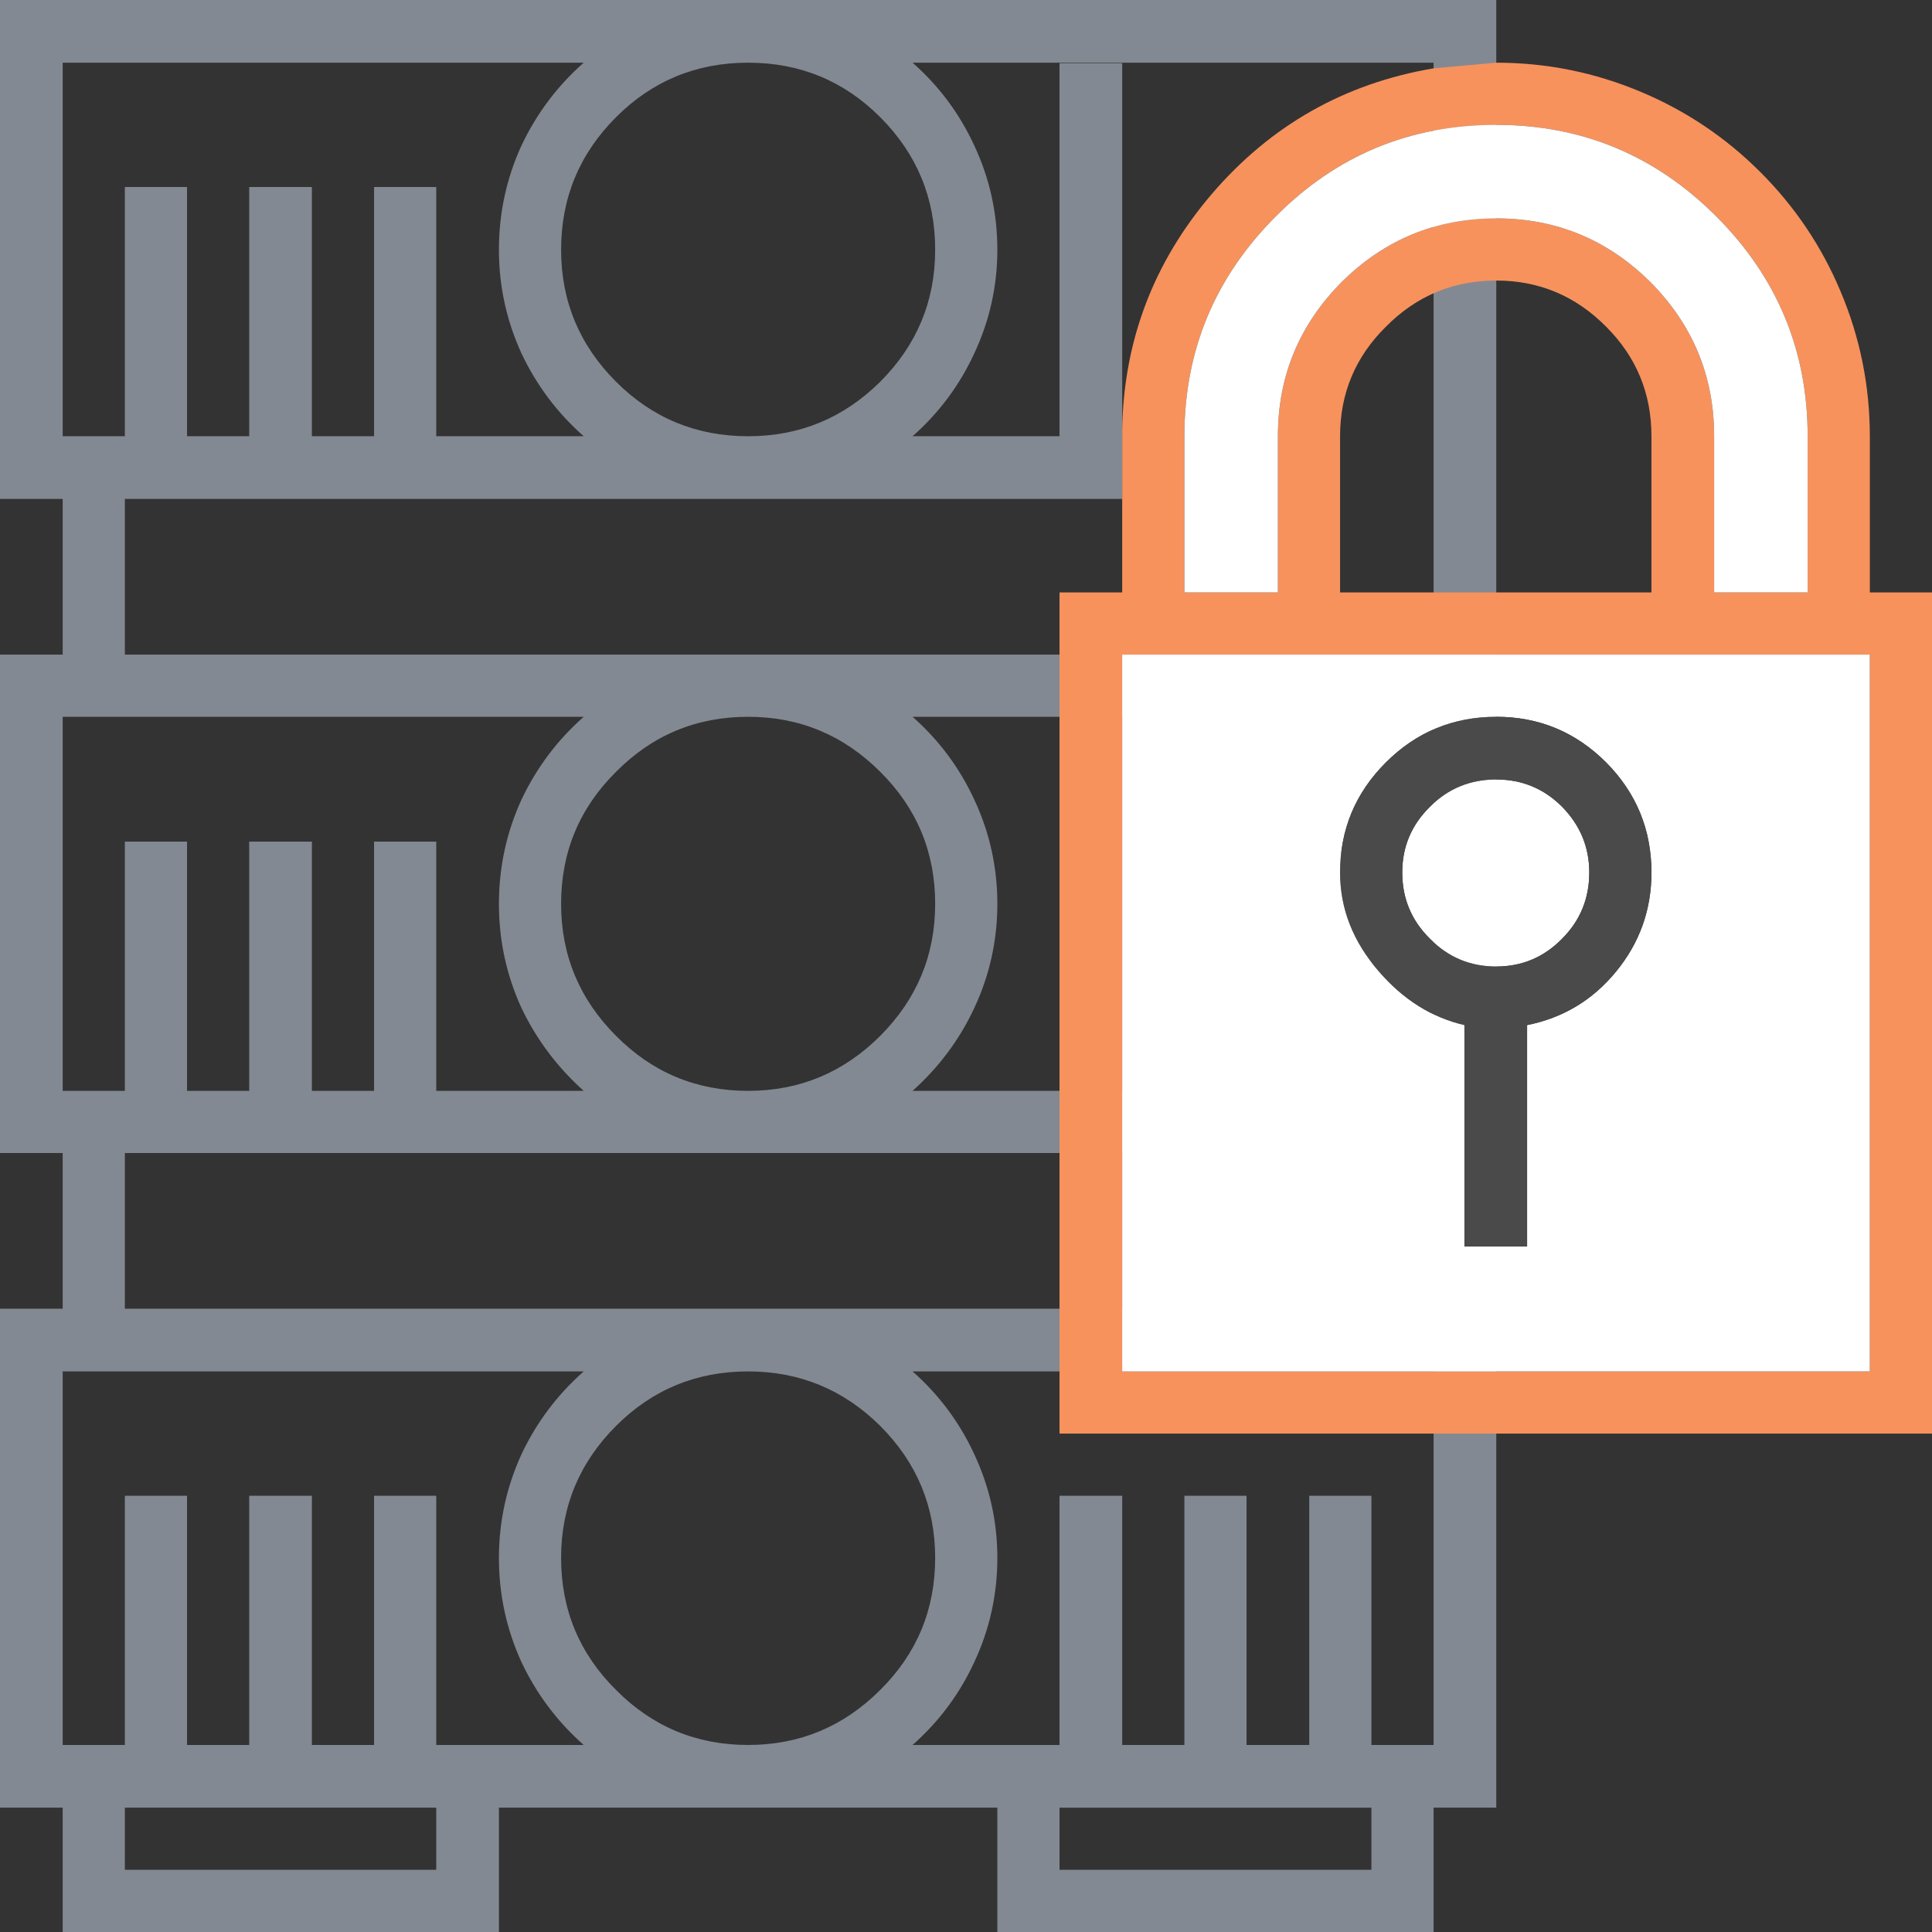 <svg baseProfile="basic" width="188" height="188" xmlns="http://www.w3.org/2000/svg">
<rect width="100%" height="100%" fill="#333333" stroke="none"/>
<g overflow="visible">
<path fill="#838992" d="M0 48.55h6.1V63.7H0v48.5h6.1v15.15H0v48.55h6.1V188h42.45v-12.1h48.5V188h42.45v-12.1h6.1V0H0v48.55m109.2-42.4h-6.1v36.3H88.8q3.85-3.4 6-8.05 2.25-4.8 2.25-10.1 0-5.35-2.25-10.15-2.15-4.65-6-8.05h50.7v100.05h-6.05v-23.1h-6.05v23.1h-6.1v-23.1h-6.05v23.1h-6.05v-23.1h-6.1v23.1H88.8q3.85-3.45 6-8.05 2.25-4.8 2.25-10.15 0-5.35-2.25-10.15-2.15-4.65-6-8.05h50.65V63.7H12.15V48.55h97.05V6.15M85.65 11.4Q91 16.75 91 24.3q0 7.5-5.35 12.85-5.35 5.3-12.85 5.3-7.55 0-12.85-5.3Q54.6 31.8 54.6 24.3q0-7.55 5.35-12.9 5.3-5.3 12.85-5.3t12.85 5.3m0 63.7Q91 80.4 91 87.95q0 7.5-5.35 12.85t-12.85 5.35q-7.55 0-12.85-5.35-5.35-5.35-5.35-12.85 0-7.55 5.35-12.85 5.3-5.35 12.85-5.35 7.5 0 12.85 5.35M56.8 6.1q-3.85 3.4-6.05 8.05-2.2 4.8-2.2 10.15 0 5.3 2.2 10.1 2.2 4.65 6.05 8.05H42.45V18.2H36.4v24.25h-6.05V18.2h-6.1v24.25H18.2V18.2h-6.05v24.25H6.1V6.1h50.7M30.35 81.9h-6.1v24.25H18.2V81.9h-6.05v24.25H6.1v-36.4h50.7q-3.85 3.4-6.05 8.05-2.2 4.8-2.2 10.15 0 5.35 2.2 10.15 2.2 4.6 6.05 8.05H42.45V81.9H36.4v24.25h-6.05V81.9m26.45 51.55q-3.85 3.4-6.05 8.05-2.2 4.8-2.2 10.1 0 5.35 2.2 10.15 2.2 4.65 6.05 8.05H42.45v-24.25H36.4v24.25h-6.05v-24.25h-6.1v24.25H18.2v-24.25h-6.05v24.25H6.1v-36.35h50.7m3.15 5.3q5.3-5.3 12.85-5.3 7.5 0 12.85 5.3Q91 144.1 91 151.6q0 7.55-5.35 12.85-5.35 5.35-12.85 5.35-7.55 0-12.85-5.35-5.35-5.3-5.35-12.85 0-7.5 5.35-12.85m-47.8-11.4V112.2H139.5v15.15H12.15m0 54.6v-6.05h30.3v6.05h-30.3m121.3-36.4h-6.05v24.25h-6.1v-24.25h-6.05v24.25h-6.05v-24.25h-6.1v24.25H88.8q3.85-3.4 6-8.05 2.25-4.8 2.25-10.15 0-5.3-2.25-10.1-2.15-4.65-6-8.05h50.7v36.35h-6.05v-24.25m-30.35 36.4v-6.05h30.35v6.05H103.1z"/>
<g transform="translate(145.55 72.8)">

<animateTransform 
attributeName="transform" 
additive="replace" 
type="translate" 
repeatCount="indefinite" 
dur="4.667s" 
keyTimes="0;.1;.129;.157;.186;.221;.307;1" 
values="145.6,17.3;145.658,17.393;147.776,14.412;145.629,17.405;147.226,15.94;145.167,17.961;145.6,17.3;145.6,17.3" 
keySplines=".5 0 .75 .5;.25 .5 .5 1;.5 0 .75 .5;.065 0 .533 .5;.25 .5 .5 1;.5 0 .75 .5;.1 .1 .9 .9" 
calcMode="spline"/>

<animateTransform 
attributeName="transform" 
additive="sum" 
type="rotate" 
repeatCount="indefinite" 
dur="4.667s" 
keyTimes="0;.1;.129;.157;.186;.221;.307;1" 
values="0,0,0;22.741,0,0;19.771,0,0;24.979,0,0;20.975,0,0;27.204,0,0;0,0,0;0,0,0" 
keySplines=".5 0 .75 .5;.25 .5 .5 1;.5 0 .75 .5;.065 0 .533 .5;.25 .5 .5 1;.5 0 .75 .5;.1 .1 .9 .9" 
calcMode="spline"/>

<animateTransform 
attributeName="transform" 
additive="sum" 
type="scale" 
repeatCount="indefinite" 
dur="4.667s" 
keyTimes="0;.1;.221;.307;1" 
values="1,1;1,.999;1,.999;1,1;1,1" 
keySplines=".5 0 .75 .5;.25 .5 .5 1;.5 0 .75 .5;.1 .1 .9 .9" 
calcMode="spline"/>

<animateTransform 
attributeName="transform" 
additive="sum" 
type="translate" 
repeatCount="indefinite" 
dur="4.667s" 
keyTimes="0;.1;.129;.157;.186;.221;.307;1" 
values="-.05,55.5;-.2,55.45;-.25,55.45;-.15,55.4;-.3,55.45;-.25,55.4;-.05,55.5;-.05,55.5" 
keySplines=".5 0 .75 .5;.25 .5 .5 1;.5 0 .75 .5;.065 0 .533 .5;.25 .5 .5 1;.5 0 .75 .5;.1 .1 .9 .9" 
calcMode="spline"/>

<path fill="#f7925d" d="M25.75-56.05q-5.05-5.05-11.6-7.8Q7.4-66.7.05-66.7l-6.1.55q-13 2.2-21.6 12.25-8.45 9.9-8.7 22.8v15.95h-6.1V66.7h84.9v-81.85H36.4v-15.2q0-7.35-2.85-14.1-2.75-6.55-7.8-11.6m-25.7-4.6q12.5 0 21.4 8.9 8.9 8.9 8.9 21.4v15.2h-9.1v-15.2q0-8.75-6.2-15-6.25-6.2-15-6.2-8.8 0-15.05 6.2-6.2 6.25-6.2 15v15.2h-9.1v-15.2q0-12.5 8.9-21.4 8.85-8.9 21.45-8.9m0 15.15q6.25 0 10.7 4.5 4.4 4.4 4.4 10.65v15.2h-30.3v-15.2q0-6.25 4.45-10.65 4.45-4.5 10.75-4.5M36.4-9.1v69.75h-72.75V-9.1H36.4z"/>
<path fill="#fff" d="M36.4 60.65V-9.1h-72.75v69.75H36.4M3.05 26.95V48.5h-6.1V26.95q-4.75-1.1-8.3-5.2-3.8-4.35-3.8-9.65 0-6.25 4.45-10.7Q-6.25-3.05.05-3.05q6.25 0 10.7 4.45 4.4 4.45 4.4 10.7 0 5.45-3.45 9.65-3.4 4.15-8.65 5.2M6.45 5.7Q3.8 3.05.05 3.05q-3.8 0-6.45 2.65-2.7 2.65-2.7 6.4 0 3.8 2.7 6.45 2.65 2.7 6.45 2.7 3.75 0 6.4-2.7Q9.1 15.9 9.1 12.1q0-3.7-2.65-6.4m15-57.45q-8.9-8.9-21.4-8.9-12.6 0-21.45 8.9-8.9 8.9-8.9 21.4v15.2h9.1v-15.2q0-8.75 6.2-15 6.25-6.2 15.05-6.2 8.75 0 15 6.2 6.2 6.25 6.2 15v15.2h9.1v-15.2q0-12.5-8.9-21.4z"/>
<path fill="#4a4a4a" d="M3.05 48.5V26.95q5.25-1.05 8.65-5.2 3.45-4.2 3.45-9.65 0-6.25-4.4-10.7Q6.3-3.05.05-3.05q-6.3 0-10.75 4.45t-4.45 10.7q0 5.3 3.8 9.65 3.55 4.1 8.3 5.2V48.5h6.1m-3-45.45q3.75 0 6.4 2.65Q9.1 8.4 9.1 12.1q0 3.8-2.65 6.45-2.65 2.7-6.4 2.7-3.8 0-6.45-2.7-2.7-2.65-2.7-6.45 0-3.75 2.7-6.4Q-3.75 3.05.05 3.05z"/>
</g>
</g>
</svg>